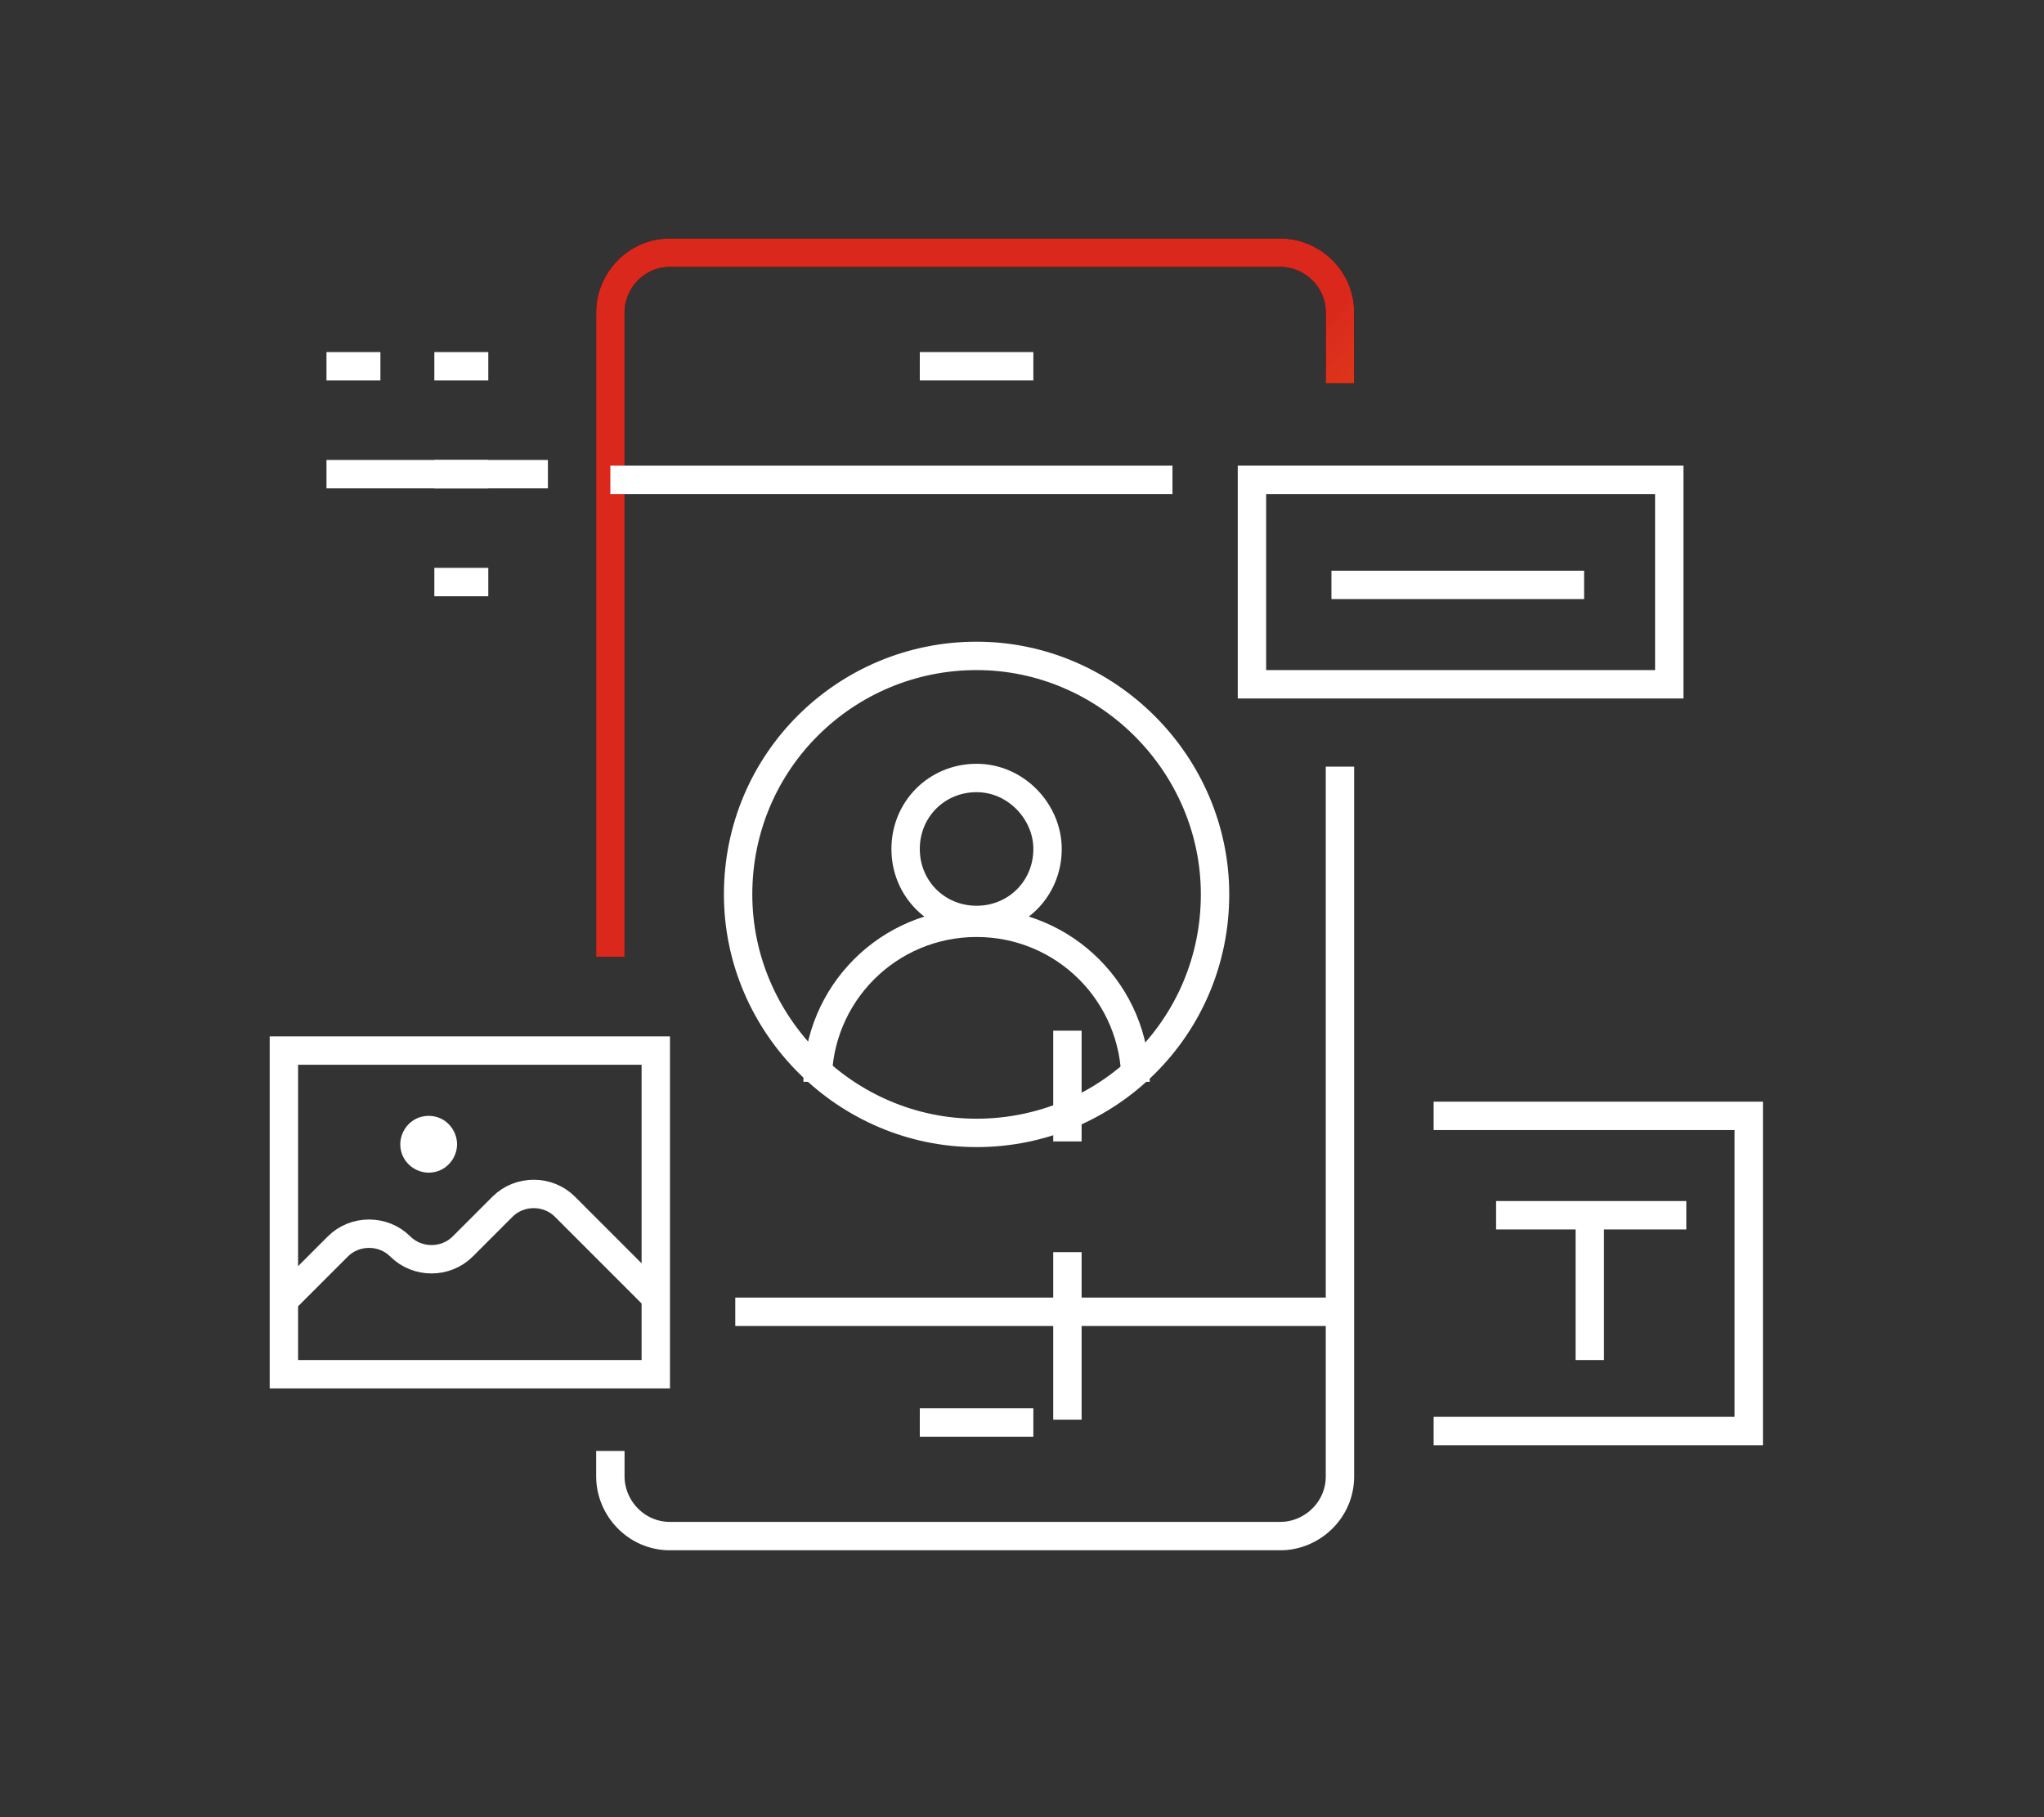 <?xml version="1.0" encoding="UTF-8"?> <svg xmlns="http://www.w3.org/2000/svg" xmlns:xlink="http://www.w3.org/1999/xlink" version="1.1" id="Layer_1" x="0px" y="0px" viewBox="0 0 72 64" style="enable-background:new 0 0 72 64;" xml:space="preserve"><rect x="0" y="0" width="72" height="64" fill="#333333" stroke="none"/> <style type="text/css"> .st0{fill:none;stroke:#FFFFFF;stroke-miterlimit:10;} .st1{fill:none;} .st2{fill:#FFFFFF;} .st3{fill:none;stroke:#FFFFFF;stroke-linejoin:round;} .st4{fill:none;stroke:#000000;stroke-linejoin:round;} .st5{fill:none;stroke:url(#SVGID_1_);stroke-linejoin:round;} </style> <path class="st0" d="M37.6,36.3v3.9"></path> <path class="st0" d="M37.6,44.1V50"></path> <rect x="9" y="8" class="st1" width="53.6" height="47.1"></rect> <path class="st0" d="M23.1,37H10v11.4h13.1V37z"></path> <path class="st0" d="M10,45.8l1.9-1.9c0.6-0.6,1.6-0.6,2.2,0c0.6,0.6,1.6,0.6,2.2,0l1.4-1.4c0.6-0.6,1.6-0.6,2.2,0l3.3,3.3"></path> <path class="st2" d="M16.1,40.3c0,0.5-0.4,1-1,1c-0.5,0-1-0.4-1-1c0-0.5,0.4-1,1-1C15.7,39.3,16.1,39.8,16.1,40.3z"></path> <path class="st3" d="M47.2,27v25c0,1.2-1,2.1-2.1,2.1H23.6c-1.2,0-2.1-1-2.1-2.1v-0.9"></path> <path class="st4" d="M47.2,13.5v-2.5c0-1.2-1-2.1-2.1-2.1H23.6c-1.2,0-2.1,1-2.1,2.1v22.7"></path> <linearGradient id="SVGID_1_" gradientUnits="userSpaceOnUse" x1="29.81" y1="48.216" x2="55.793" y2="24.872" gradientTransform="matrix(1 0 0 -1 0 66)"> <stop offset="0.236" style="stop-color:#DA291C"></stop> <stop offset="1" style="stop-color:#FFCD00"></stop> </linearGradient> <path class="st5" d="M47.2,13.5v-2.5c0-1.2-1-2.1-2.1-2.1H23.6c-1.2,0-2.1,1-2.1,2.1v22.7"></path> <path class="st3" d="M21.5,16.9h19.8"></path> <path class="st3" d="M25.9,46.2h21.3"></path> <path class="st3" d="M32.4,50.1h4"></path> <path class="st3" d="M32.4,12.9h4"></path> <path class="st3" d="M42.8,31.5c0,4.7-3.8,8.4-8.4,8.4s-8.4-3.8-8.4-8.4c0-4.7,3.8-8.4,8.4-8.4S42.8,26.9,42.8,31.5z"></path> <path class="st3" d="M36.9,29.9c0,1.4-1.1,2.5-2.5,2.5s-2.5-1.1-2.5-2.5s1.1-2.5,2.5-2.5S36.9,28.6,36.9,29.9z"></path> <path class="st3" d="M28.8,38.1c0-3.1,2.5-5.6,5.6-5.6c3.1,0,5.6,2.5,5.6,5.6"></path> <path class="st0" d="M58.8,16.9H44.1v7.2h14.7V16.9z"></path> <path class="st0" d="M46.9,20.6h8.9"></path> <path class="st0" d="M52.7,42.8h6.7"></path> <path class="st0" d="M56,42.9v5"></path> <path class="st0" d="M50.5,39.3h11.1v11.1H50.5"></path> <path class="st0" d="M11.5,12.9h1.9"></path> <path class="st0" d="M15.3,12.9h1.9"></path> <path class="st0" d="M15.3,20.5h1.9"></path> <path class="st0" d="M11.5,16.7h7.8"></path> <path class="st0" d="M15.3,16.7h1.9"></path> </svg> 